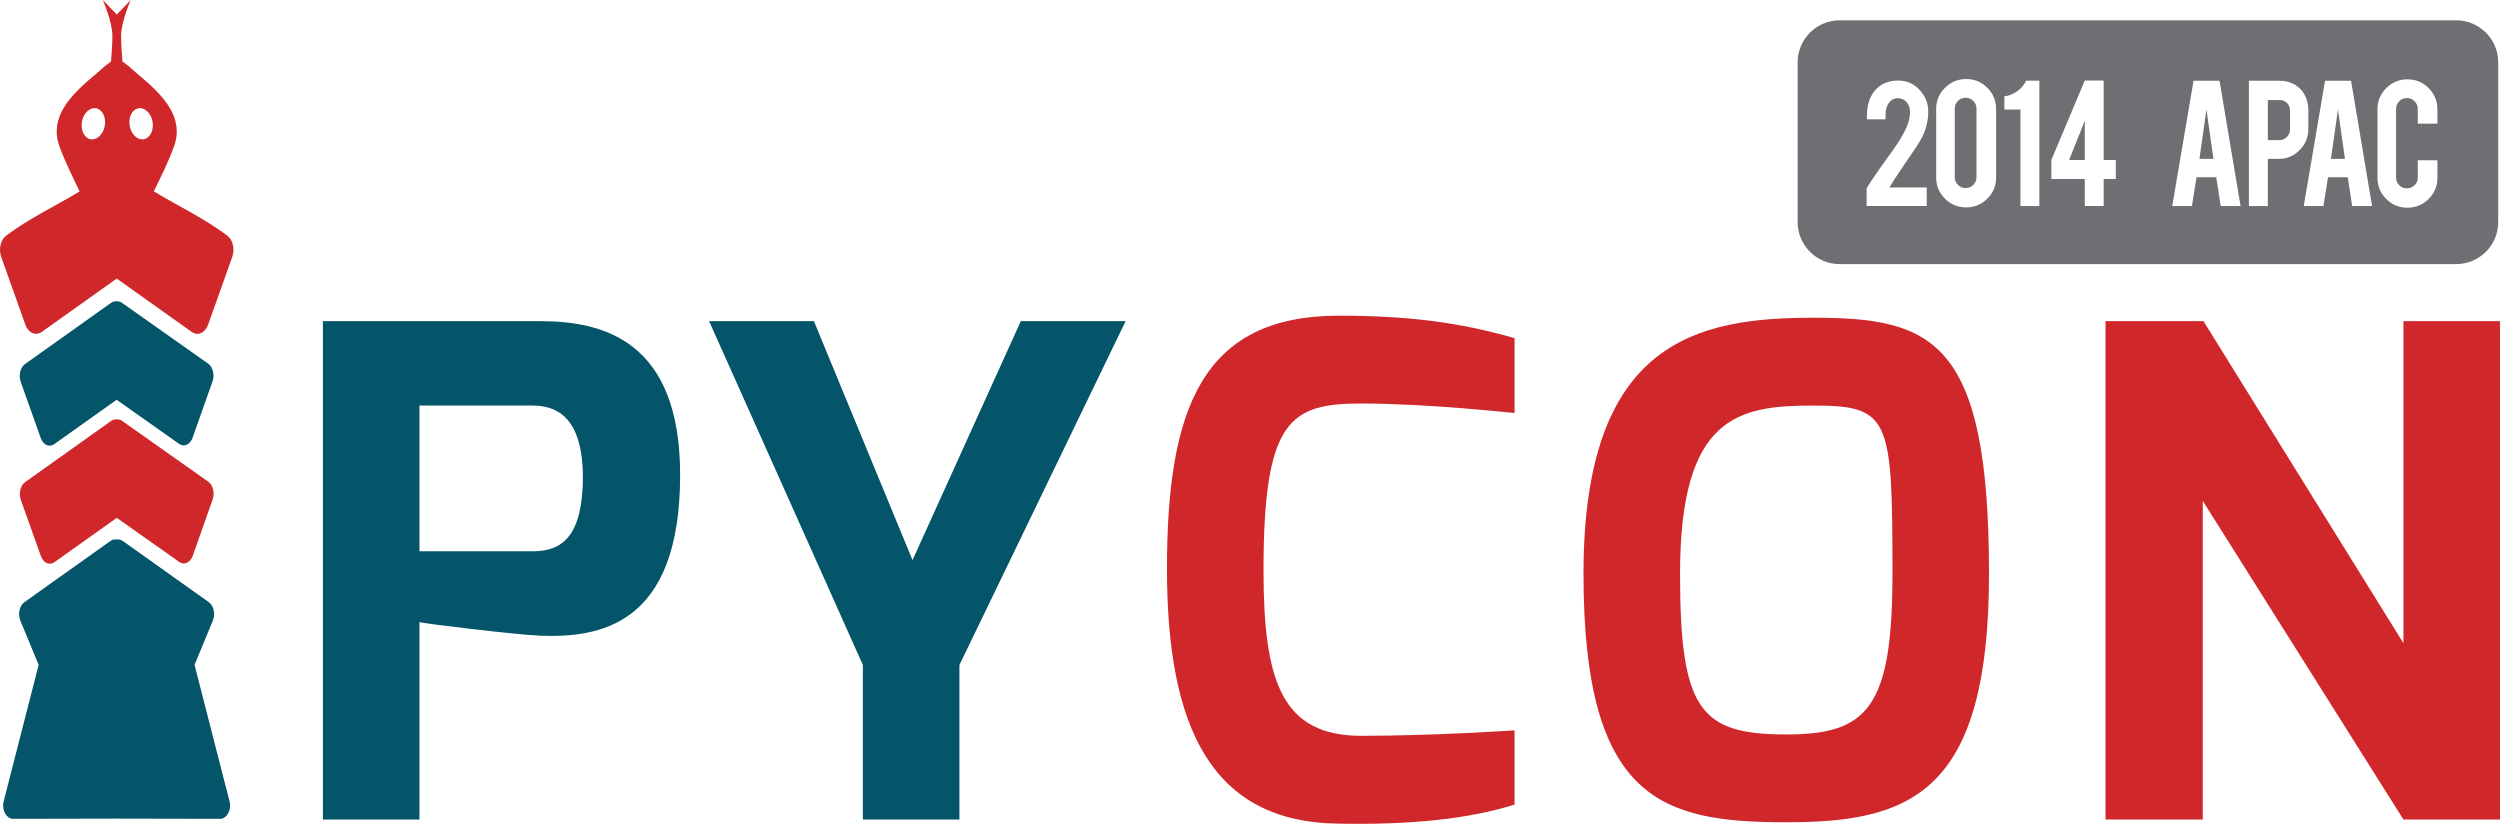 <?xml version="1.0" encoding="utf-8"?>
<!-- Generator: Adobe Illustrator 17.0.0, SVG Export Plug-In . SVG Version: 6.00 Build 0)  -->
<!DOCTYPE svg PUBLIC "-//W3C//DTD SVG 1.1//EN" "http://www.w3.org/Graphics/SVG/1.1/DTD/svg11.dtd">
<svg version="1.1" id="Layer_1" xmlns="http://www.w3.org/2000/svg" xmlns:xlink="http://www.w3.org/1999/xlink" x="0px" y="0px"
	 width="461.619px" height="152.118px" viewBox="4784.332 2788.145 461.619 152.118"
	 enable-background="new 4784.332 2788.145 461.619 152.118" xml:space="preserve">
<g>
	<path fill="#04556A" d="M4826.781,2936.36l-6.527-25.453l3.43-8.292c0.43-1.207,0.076-2.661-0.799-3.284l-15.896-11.305
		c-0.303-0.215-0.639-0.303-0.97-0.272l-0.156-0.001l-0.157,0.001c-0.331-0.03-0.666,0.057-0.969,0.272l-15.896,11.305
		c-0.876,0.623-1.229,2.077-0.799,3.284l3.43,8.292l-6.526,25.453c-0.11,0.732,0.029,1.492,0.377,2.071
		c0.349,0.577,0.87,0.913,1.42,0.91l18.912-0.04l0.15-0.021l0.058,0.021l0.057-0.021l0.149,0.021l18.913,0.04
		c0.551,0.002,1.072-0.333,1.42-0.91C4826.751,2937.852,4826.891,2937.092,4826.781,2936.36"/>
	<path fill="#D0272B" d="M4791.88,2890.831c0.217,0.605,0.604,1.067,1.075,1.278c0.186,0.086,0.382,0.126,0.576,0.126
		c0.293,0,0.585-0.096,0.85-0.284l11.513-8.186l11.532,8.137c0.265,0.187,0.556,0.282,0.847,0.282
		c0.195-0.001,0.39-0.043,0.577-0.129c0.472-0.214,0.858-0.677,1.073-1.282l3.674-10.404c0.428-1.209,0.07-2.66-0.807-3.279
		l-15.921-11.239c-0.312-0.22-0.659-0.305-0.997-0.268c-0.34-0.036-0.685,0.049-0.998,0.27l-15.896,11.308
		c-0.876,0.624-1.229,2.076-0.799,3.284L4791.88,2890.831"/>
	<path fill="#04556A" d="M4791.854,2869.031c0.216,0.608,0.605,1.069,1.075,1.28c0.188,0.084,0.383,0.125,0.577,0.125
		c0.292,0,0.584-0.098,0.848-0.285l11.513-8.188l11.533,8.141c0.265,0.186,0.557,0.28,0.848,0.28c0.194,0,0.389-0.043,0.577-0.128
		c0.47-0.214,0.858-0.676,1.071-1.283l3.676-10.401c0.427-1.211,0.071-2.662-0.807-3.281l-15.921-11.239
		c-0.313-0.22-0.66-0.306-0.998-0.267c-0.339-0.037-0.685,0.051-0.997,0.271l-15.896,11.307c-0.875,0.622-1.229,2.075-0.798,3.284
		L4791.854,2869.031"/>
	<path fill="#D0272B" d="M4810.917,2813.852c-1.164,0.227-2.339-0.868-2.631-2.444c-0.291-1.576,0.415-3.038,1.577-3.264
		c1.161-0.226,2.34,0.868,2.629,2.444C4812.783,2812.164,4812.076,2813.626,4810.917,2813.852z M4803.672,2811.408
		c-0.291,1.576-1.467,2.671-2.63,2.444c-1.161-0.225-1.869-1.688-1.577-3.265c0.29-1.575,1.469-2.67,2.63-2.444
		C4803.257,2808.37,4803.963,2809.831,4803.672,2811.408z M4826.303,2831.652c-4.274-3.2-9.096-5.475-13.559-8.159
		c1.278-2.67,2.662-5.425,3.708-8.277c2.551-6.958-5.023-11.708-8.367-14.865l-1.135-0.844c-0.124-1.399-0.259-3.256-0.259-4.709
		c0-2.68,1.783-6.653,1.783-6.653l-2.586,2.68l-2.585-2.68c0,0,1.781,3.973,1.781,6.653c0,1.452-0.131,3.306-0.252,4.705
		l-1.141,0.848c-3.343,3.158-10.918,7.907-8.367,14.865c1.046,2.852,2.43,5.606,3.708,8.277c-4.463,2.684-9.284,4.959-13.56,8.159
		c-1.026,0.767-1.431,2.494-0.919,3.925l4.457,12.518c0.26,0.731,0.729,1.287,1.295,1.541c0.226,0.103,0.462,0.152,0.695,0.152
		c0.353-0.001,0.705-0.115,1.022-0.342l13.864-9.861l13.864,9.861c0.317,0.226,0.668,0.341,1.022,0.342
		c0.232,0,0.469-0.049,0.694-0.152c0.568-0.254,1.037-0.809,1.296-1.541l4.457-12.518
		C4827.734,2834.146,4827.329,2832.419,4826.303,2831.652"/>
	<path fill="#04556A" d="M4882.667,2889.938c5.603,0,9.297-2.892,9.297-13.956c-0.127-10.813-4.84-12.95-9.297-12.95h-20.883v26.906
		H4882.667z M4843.956,2847.442h40.112c11.715,0,25.85,3.646,25.85,28.414c0,28.038-15.154,30.049-25.85,29.672
		c-5.094-0.251-21.647-2.263-22.284-2.514v36.461h-17.828V2847.442"/>
	<path fill="#04556A" d="M4934.617,2847.442l18.21,44.13l19.993-44.13h19.355l-30.688,63.492v28.541h-17.828v-28.541l-28.397-63.492
		H4934.617"/>
	<path fill="#D0272B" d="M5031.518,2846.437c12.989,0,22.413,1.257,32.473,4.149v13.83c-0.129,0-15.792-1.76-28.271-1.76
		c-13.116,0-18.082,2.892-18.082,30.804c0,20.619,3.438,30.552,18.082,30.552c13.371,0,28.271-1.006,28.271-1.006v13.705
		c-8.405,2.64-19.102,3.771-32.473,3.52c-23.557-0.251-31.707-17.853-31.707-47.022
		C4999.811,2863.787,5006.178,2846.437,5031.518,2846.437"/>
	<path fill="#D0272B" d="M5114.16,2923.759c15.025,0,19.61-4.904,19.61-29.672c0-28.666-0.418-31.055-14.553-31.055
		c-13.753,0-24.668,1.761-24.668,31.055C5094.549,2919.233,5098.242,2923.759,5114.16,2923.759z M5119.217,2846.814
		c22.029,0,32.38,4.149,32.38,47.273c0,40.61-14.517,45.89-37.438,45.89c-22.921,0-37.438-4.023-37.438-45.89
		C5076.721,2850.962,5097.824,2846.814,5119.217,2846.814"/>
	<path fill="#D0272B" d="M5173.112,2847.442h18.083l36.928,59.469v-59.469h17.827v92.033h-17.827l-37.055-58.841v58.841h-17.956
		V2847.442"/>
	<g>
		<path fill="#6E6F72" d="M5205.187,2806.618h-2.106v7.407h2.106c0.554,0,1.025-0.197,1.413-0.591
			c0.388-0.394,0.582-0.868,0.582-1.423v-3.381c0-0.603-0.182-1.09-0.545-1.459
			C5206.273,2806.803,5205.79,2806.618,5205.187,2806.618z"/>
		<polygon fill="#6E6F72" points="5190.453,2817.48 5193.039,2817.48 5191.746,2808.355 		"/>
		<polygon fill="#6E6F72" points="5214.736,2817.48 5217.322,2817.48 5216.029,2808.355 		"/>
		<path fill="#6E6F72" d="M5237.851,2791.896h-113.817c-4.294,0-7.775,3.481-7.775,7.774v29.47c0,4.294,3.481,7.774,7.775,7.774
			h113.816c4.294,0,7.775-3.481,7.775-7.774v-29.47C5245.625,2795.376,5242.144,2791.896,5237.851,2791.896z M5140.101,2822.764
			v3.417h-11.103v-3.203c0-0.074,0.254-0.499,0.762-1.278c0.235-0.356,0.5-0.749,0.798-1.18l0.91-1.309
			c0.529-0.726,1.362-1.889,2.496-3.49c1.072-1.502,1.875-2.862,2.405-4.081c0.432-0.997,0.647-1.927,0.647-2.789
			c0-0.701-0.197-1.299-0.59-1.791c-0.432-0.517-0.985-0.775-1.663-0.775c-0.973,0-1.663,0.561-2.068,1.681
			c-0.136,0.369-0.203,0.813-0.203,1.33v0.887h-3.436v-0.61c0-2.192,0.591-3.867,1.774-5.025c1.021-1.022,2.364-1.533,4.027-1.533
			c1.526,0,2.829,0.572,3.907,1.718c1.078,1.145,1.616,2.482,1.616,4.009c0,1.576-0.351,3.098-1.053,4.563
			c-0.381,0.813-1.275,2.211-2.679,4.194c-0.381,0.542-0.948,1.385-1.7,2.531l-0.628,0.942c-0.406,0.616-0.714,1.103-0.923,1.46
			c-0.099,0.183-0.148,0.293-0.148,0.332h6.853V2822.764z M5152.907,2820.917c0,1.54-0.542,2.845-1.625,3.916
			c-1.084,1.071-2.383,1.608-3.898,1.608c-1.54,0-2.848-0.539-3.926-1.616c-1.078-1.077-1.616-2.38-1.616-3.907v-12.636
			c0-1.539,0.542-2.847,1.626-3.926c1.083-1.077,2.389-1.616,3.916-1.616c1.54,0,2.845,0.542,3.917,1.626
			c1.071,1.084,1.607,2.389,1.607,3.916V2820.917z M5160.891,2826.2h-3.492v-17.827h-2.974v-2.439
			c0.836-0.098,1.635-0.415,2.392-0.951c0.758-0.535,1.303-1.185,1.635-1.949h2.438L5160.891,2826.2L5160.891,2826.2z
			 M5175.006,2821.194h-2.235v4.988h-3.491v-4.988h-6.17v-3.51l6.17-14.668h3.491v14.668h2.235V2821.194z M5194.375,2826.2
			l-0.817-5.321h-3.646l-0.848,5.321h-3.635l3.935-23.148h4.802l3.879,23.148H5194.375z M5205.094,2817.48h-2.014v8.719h-3.491
			v-23.148h5.505c1.699,0,3.054,0.536,4.064,1.608c0.936,1.022,1.404,2.328,1.404,3.916v3.362c0,1.527-0.533,2.833-1.598,3.916
			C5207.899,2816.939,5206.608,2817.48,5205.094,2817.48z M5218.658,2826.2l-0.817-5.321h-3.646l-0.848,5.321h-3.635l3.935-23.148
			h4.803l3.879,23.148H5218.658z M5234.392,2810.978h-3.622v-2.715c0-0.554-0.196-1.028-0.591-1.423
			c-0.395-0.394-0.868-0.591-1.423-0.591c-0.554,0-1.025,0.197-1.413,0.591c-0.388,0.395-0.582,0.868-0.582,1.423v12.673
			c0,0.554,0.194,1.025,0.582,1.413c0.388,0.388,0.859,0.582,1.413,0.582c0.555,0,1.028-0.194,1.423-0.582
			c0.395-0.388,0.591-0.859,0.591-1.413v-3.196h3.622v3.233c0,1.54-0.542,2.845-1.625,3.916c-1.084,1.071-2.384,1.608-3.899,1.608
			c-1.54,0-2.847-0.539-3.925-1.616c-1.079-1.077-1.616-2.38-1.616-3.907v-12.636c0-1.539,0.542-2.847,1.625-3.926
			c1.084-1.077,2.39-1.616,3.916-1.616c1.54,0,2.845,0.542,3.917,1.626c1.07,1.084,1.607,2.389,1.607,3.916V2810.978z"/>
		<path fill="#6E6F72" d="M5147.273,2806.193c-0.554,0-1.025,0.197-1.414,0.591c-0.388,0.394-0.583,0.868-0.583,1.423v12.654
			c0,0.554,0.195,1.028,0.583,1.423c0.388,0.394,0.859,0.591,1.414,0.591s1.028-0.197,1.423-0.591
			c0.394-0.394,0.591-0.868,0.591-1.423v-12.654c0-0.554-0.197-1.028-0.591-1.423
			C5148.301,2806.39,5147.827,2806.193,5147.273,2806.193z"/>
		<polygon fill="#6E6F72" points="5169.28,2817.683 5169.28,2810.449 5166.396,2817.683 		"/>
	</g>
</g>
</svg>
